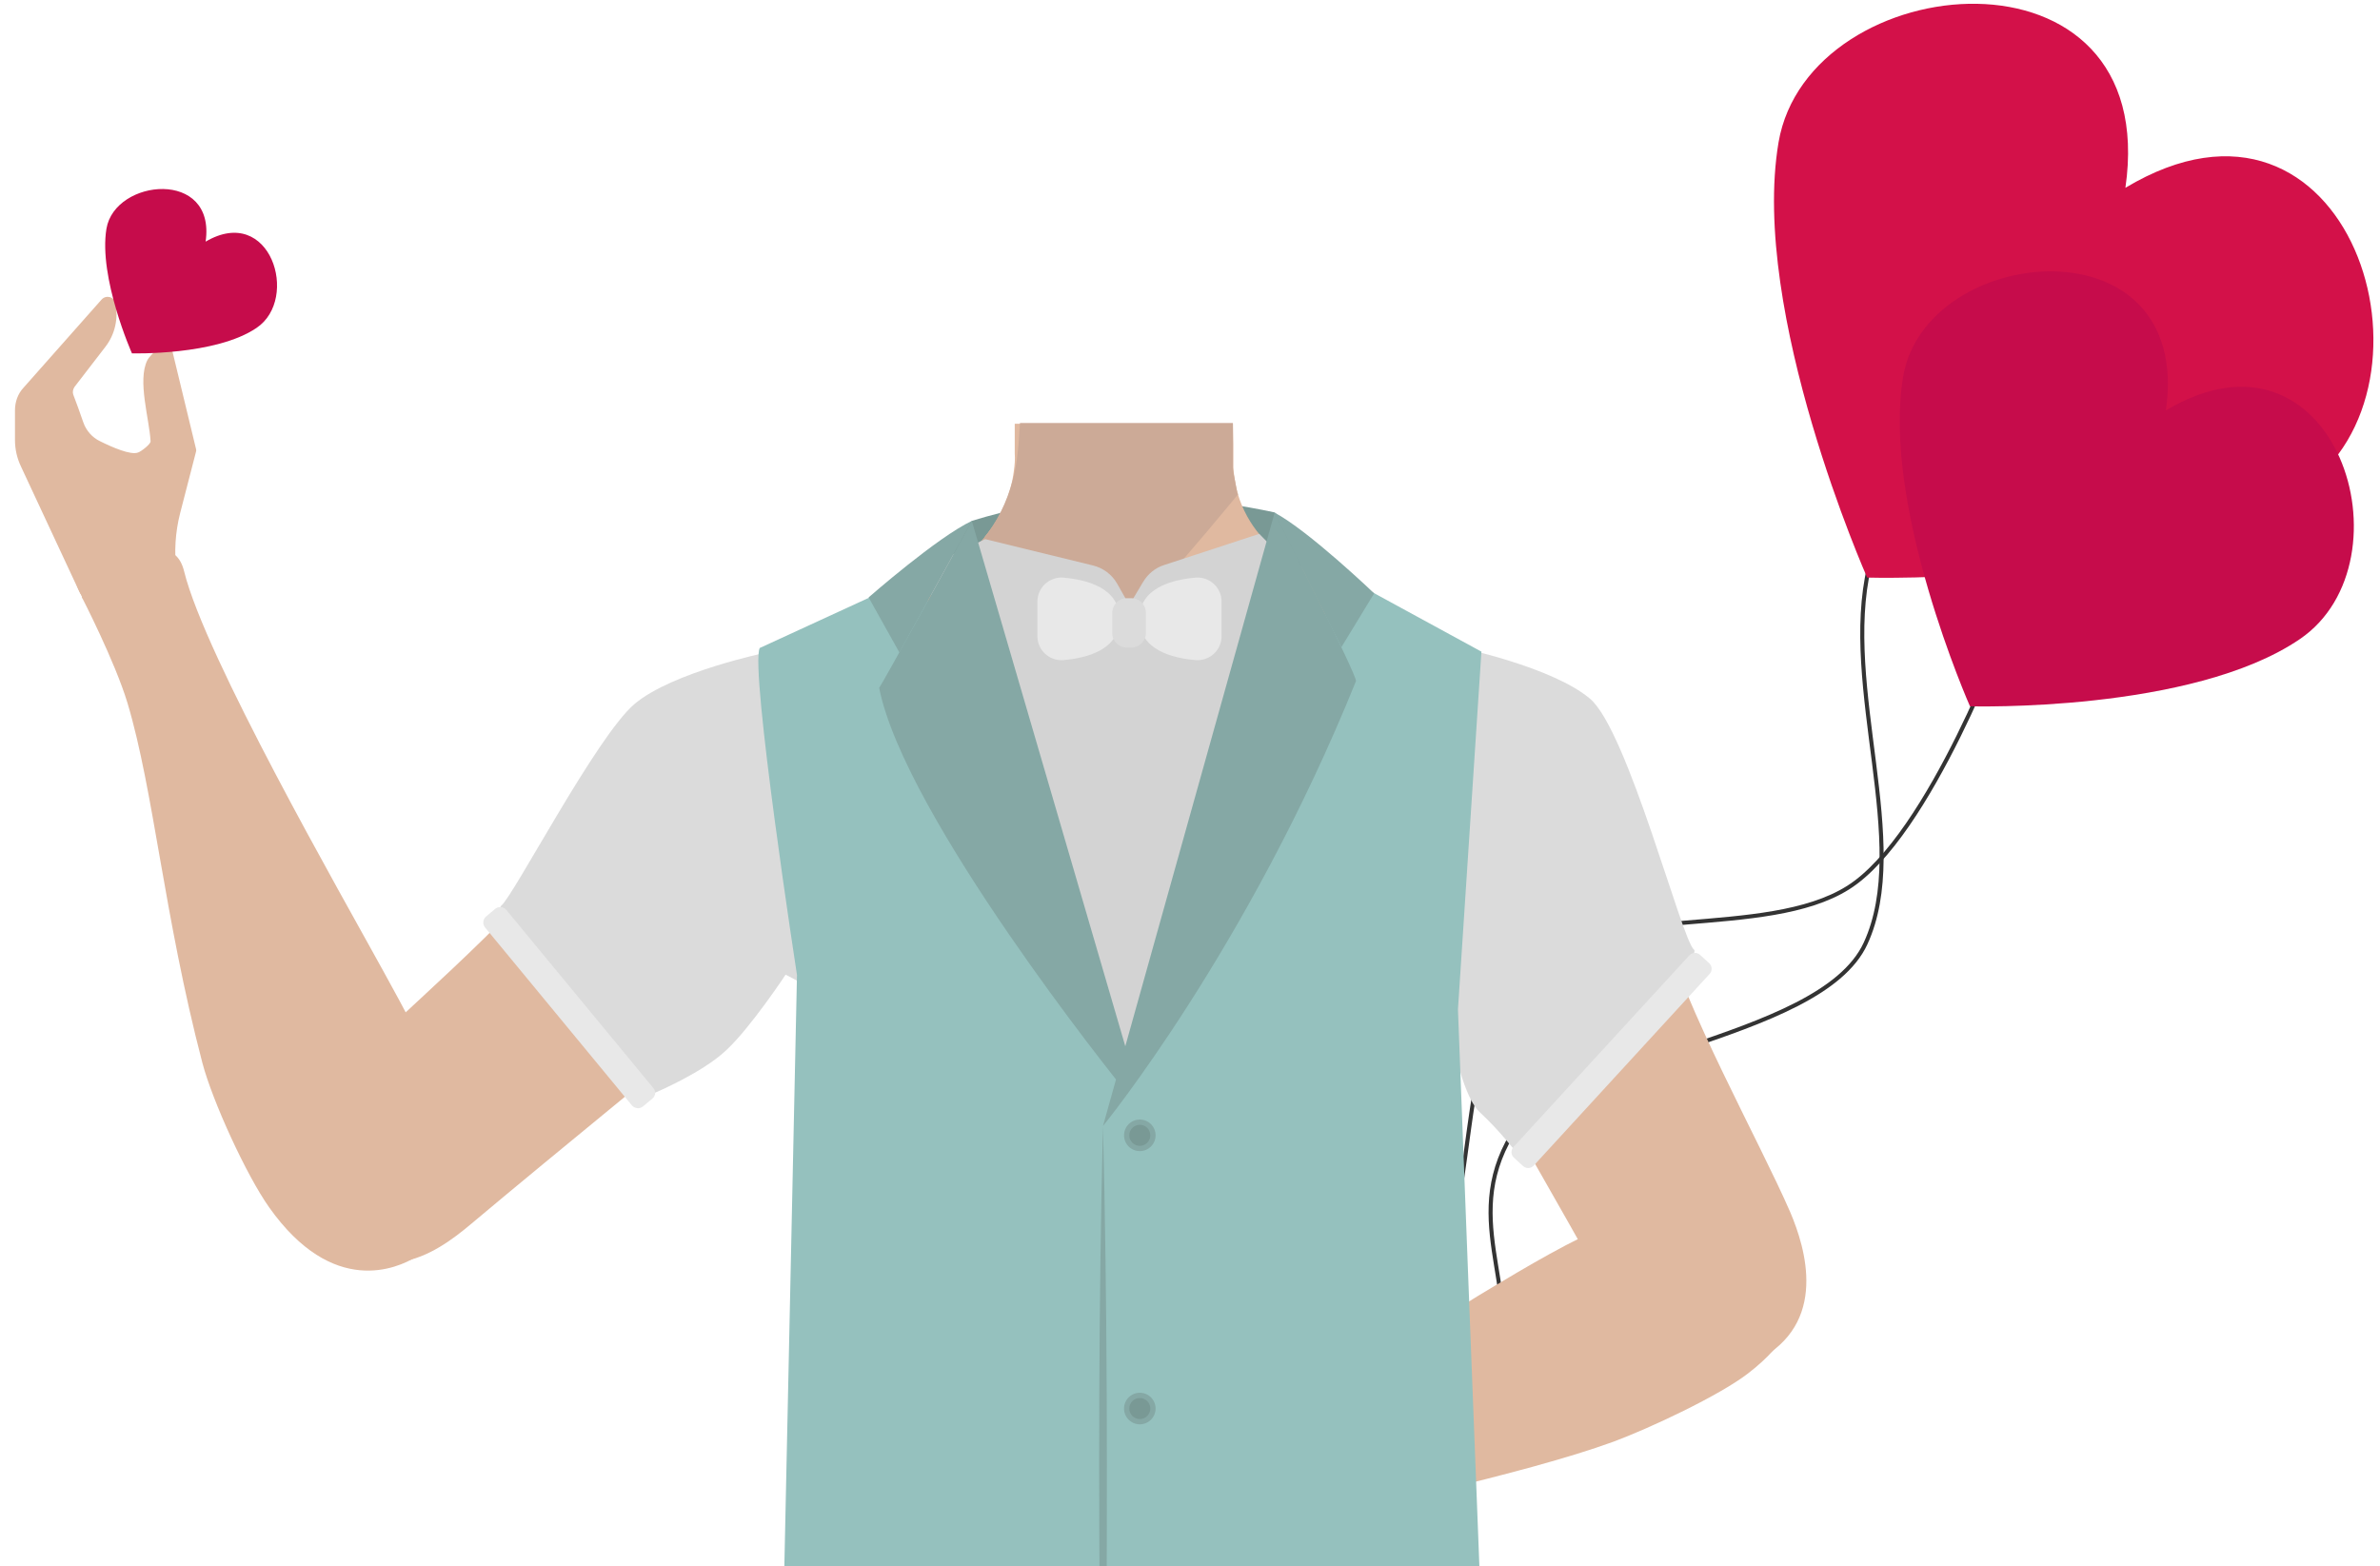 <?xml version="1.0" encoding="utf-8"?>
<!-- Generator: Adobe Illustrator 26.0.3, SVG Export Plug-In . SVG Version: 6.00 Build 0)  -->
<svg version="1.1" id="Calque_1" xmlns="http://www.w3.org/2000/svg" xmlns:xlink="http://www.w3.org/1999/xlink" x="0px" y="0px"
	 viewBox="0 0 588 387" style="enable-background:new 0 0 588 387;" xml:space="preserve">
<style type="text/css">
	.st0{fill:none;stroke:#333333;stroke-miterlimit:10;}
	.st1{fill:#D31149;}
	.st2{fill:#C60C4B;}
	.st3{fill:#799995;}
	.st4{fill:#E0B9A0;}
	.st5{fill:#CCAA97;}
	.st6{fill:#9599BA;}
	.st7{fill:#DBDBDB;}
	.st8{fill:#95C1BE;}
	.st9{fill:#85A8A5;}
	.st10{fill:none;}
	.st11{fill:#D3D3D3;}
	.st12{fill:#E8E8E8;}
</style>
<path class="st0" d="M495.9,154.1c0,0-19,52.4-39.3,65.2s-60.8,4-79.9,18.9c-19.1,15-9.6,80.3-31.7,96.1
	c-22,15.8-63.2,5.8-91.3,18.4"/>
<path class="st0" d="M312,394.2c0,0,47.8-28.5,56.7-50.8c8.8-22.3-7.6-39.5,3.7-61.1c11.1-21.6,77.1-24.5,88.5-49.2
	s-6.1-63.2,0.9-93.1"/>
<path class="st1" d="M568.8,120.8c-35.4,24.1-107.5,21.9-107.5,21.9s-29-65.4-21.9-107.5c7.4-43.5,94.8-51.6,85.7,11.2
	C580.5,13.2,606.1,95.3,568.8,120.8z"/>
<path class="st2" d="M568.2,157.9c-26.7,18.2-81.5,16.6-81.5,16.6S464.8,125,470.2,93c5.6-32.9,71.7-39.1,64.9,8.4
	C577.1,76.4,596.5,138.6,568.2,157.9z"/>
<path class="st3" d="M226.5,142.1l13.6-13.4c0,0,20.3-6.6,38.5-6.4s36.3,4.3,36.3,4.3l16.5,15.5l1.9,19l-108.4,4.1L226.5,142.1z"/>
<path class="st4" d="M397.8,197.7c-0.6,38.4-26.2,33.2-36.9,42.3c-12.6,10.8-8.3,50-17.2,64c-2.5,3.8-11.4,10.1-15.8,9.1
	c-12.5-2.9-24-30.7-34.8-37.7c-6.3-4.1-23.6-3.6-30.2,0c-11.2,6.2-22.3,34.9-34.8,37.7c-4.4,1-13.4-5.2-15.8-9.1
	c-8.9-14-4.6-53.2-17.2-64c-10.6-9.1-36.2-3.9-36.9-42.3c-0.4-26.6,35-37.3,35-37.3l40.1-19.9c2.6-1.3,5-2.9,7.1-4.8
	c0.8-0.7,1.6-1.5,2.3-2.3l0.6-0.7v-0.1c3.9-4.7,6.5-10.4,7.2-16.4c0.2-1.4,0.3-2.8,0.2-4.2v-2.8v-4.5h53.9l0.1,5v1.5v3.2
	c0,0.3,0,0.7,0,1l0,0c0,0.6,0.1,1.3,0.2,2c0.2,1.5,0.5,3.1,0.9,4.6c2.3,7.7,7.7,14,14.9,17.5l40.5,20.1c1,0.5,2.1,1,3.2,1.3
	C370.9,163.2,398.1,174.4,397.8,197.7z"/>
<path class="st5" d="M305.9,122.1l-1,1.2c-5.2,6.3-28.8,35-41.8,44.3c-3.2,2.3-5.7,3.4-7.2,2.7c-6.8-3.3-14.8-35.1-14.8-35.1
	l0.1-0.1c0.6-0.6,1.2-1.2,1.7-1.9c0.3-0.4,0.7-0.8,1-1.3l0.1-0.1c3.3-4.5,5.5-9.7,6.7-15.2c0-0.2,0.1-0.4,0.1-0.6
	c0.3-1.4,0.5-3,0.7-4.8c0.1-0.7,0.1-1.4,0.2-2.2c0.1-1.4,0.2-2.9,0.3-4.5h52.6v0.2v4.3v6.7l0.1,0.8l0.1,0.7l0.9,4.6L305.9,122.1z"/>
<path class="st4" d="M339.5,195c-1.4,27.7,17.5,53.6,17.5,53.6s31,54,41,72.2c4.7,8.6,14.3,26.6,36,15.4l0,0
	c17.9-9.2,12-28,8.3-36.7c-7.6-17.5-26.6-51.5-31-69.9c-3.3-13.7-2.9-36.1-20.7-52.4c0,0-13.1-14.9-31.9-7.8l-0.7,0.3
	C347.4,173.7,340.1,183.7,339.5,195L339.5,195z"/>
<path class="st4" d="M102.7,310.6c15.5-9,9.7-31,7.3-39.2c-2.5-8.2-11-23.7-15.2-31.3c-10.7-19.5-44.1-77.8-49.3-98.9
	c-3.6-14.8-25.3,6.3-25.3,6.3s8.2,15.9,11.3,26.2c6.5,21.7,9,52.6,18.5,88.9c2.5,9.5,10.9,27.8,16.5,35.7
	C82.3,320.6,98.2,313.3,102.7,310.6z"/>
<path class="st4" d="M217.3,204.7c-8.5,26.3-35.5,43.8-35.5,43.8s-48.2,39.4-64.1,52.8c-7.5,6.3-22.8,19.7-39.1,1.5l0,0
	c-13.4-15-1.2-30.5,5.4-37.2c13.3-13.7,43.2-38.6,53.9-54.2c7.9-11.6,25.9-35.6,48.3-44.4c0,0,7.3-6.4,22.3,7l0.6,0.5
	C217.6,182,220.8,193.9,217.3,204.7L217.3,204.7z"/>
<polygon class="st6" points="274.5,164.8 282.7,184.8 271.6,175.7 258.6,189.2 "/>
<polygon class="st6" points="282.7,184.8 286.6,164 305.3,187.4 291.9,176.8 "/>
<g>
	<path class="st4" d="M439.4,306.8c-11.5-13.1-33.8-6.8-41.7-4.1c-7.9,2.7-22.1,11.2-29.1,15.4c-17.9,10.6-46.2,30.5-63.9,40.7
		c-11.6,6.8-18,10.1-14.6,17.1c3.1,6.4,16.7,3.3,21.9,2.2c21.8-4.8,64.7-13.9,86.6-21.9c8.9-3.3,26.2-11.4,33.3-16.9
		C451.8,324,442.8,310.5,439.4,306.8z"/>
</g>
<ellipse transform="matrix(0.582 -0.813 0.813 0.582 -101.664 83.533)" class="st4" cx="30.5" cy="140.7" rx="12.2" ry="12.1"/>
<path class="st4" d="M43.6,141.3c-0.6-4.9-0.3-9.8,0.9-14.5l3.9-15.1c0.1-0.3,0.1-0.6,0-0.9l-5.8-24c-0.3-1.4-2.1-2-3.2-1
	c-1.3,1.1-2.6,2.4-3,3.2c-2.5,5,0.5,14.5,0.8,20c0.1,0.7-2.4,2.6-3.1,2.8c-1.8,0.7-6.4-1.3-9.4-2.8c-1.9-0.9-3.4-2.6-4.1-4.6
	c-0.8-2.3-1.9-5.4-2.5-6.9c-0.2-0.6-0.1-1.3,0.3-1.9l7.7-10c2.3-3,3.2-7,2.4-10.7l0,0c-0.3-1.6-2.3-2.1-3.4-0.9L5.8,95.8
	c-1.4,1.5-2.1,3.5-2.1,5.6v7.3c0,2.3,0.5,4.5,1.5,6.6l14.6,31.3v0.1h0.1l0.6,1.3l0,0c0.4-0.7,1.2-1.1,1.9-1l19.8,2.5
	c1.3,0.2,2.3-0.9,2.2-2.2L43.6,141.3z"/>
<path class="st7" d="M189.4,161.2c0,0-23.2,4.8-32.6,12.7s-30,47.6-33,49.9c-3,2.2,36.4,46.9,37.3,46.5s12.4-5.2,18.4-10.9
	c6-5.6,14.6-18.6,14.6-18.6l20.5,10.9L189.4,161.2z"/>
<path class="st7" d="M360.2,159.9c0,0,23.2,4.8,32.6,12.7c9.4,7.9,22.7,59.7,25.7,62c3,2.2-42.9,50.3-43.8,49.9s-3.2-4.2-9.2-9.8
	s-10-35.1-10-35.1L335,250.5L360.2,159.9z"/>
<path class="st8" d="M187.7,160.1c-2.5,4.9,9.2,80.8,9.2,80.8l-4.1,192c0.1,2.6,2,4.9,4.6,5.4l33.2,4.7c32,6,64.9,5.4,96.7-1.5
	l34-5.7c3.5-0.8,5.9-3.9,5.8-7.4c-1.3-32.7-6.9-179-6.9-179L366,161l-34.5-18.8l-52.9,124.6l-52-124.6L187.7,160.1z"/>
<g>
	<path class="st9" d="M272.5,278.2c1.1,44.1,1.1,88.7,0.8,132.8l-0.3,22.1c-0.5,6.7,2.2,9.9,8.5,11.9c1.7,0.6,3.5,1.2,5.2,1.8
		c-1.8-0.5-3.6-1-5.3-1.5c-3.5-1-7.4-2.8-8.6-6.6c-0.6-1.8-0.7-3.8-0.7-5.6l-0.3-22.1C271.4,366.9,271.4,322.2,272.5,278.2
		L272.5,278.2z"/>
</g>
<circle class="st9" cx="281.6" cy="280.5" r="3.9"/>
<circle class="st3" cx="281.6" cy="280.5" r="2.6"/>
<circle class="st9" cx="281.6" cy="348" r="3.9"/>
<circle class="st3" cx="281.6" cy="348" r="2.6"/>
<line class="st10" x1="285" y1="280.5" x2="287.3" y2="280.5"/>
<line class="st10" x1="284.4" y1="348" x2="286.7" y2="348"/>
<path class="st11" d="M243.4,133.2l26.6,6.5c2.5,0.6,4.7,2.2,6,4.5l3,5.3l3.4-5.7c1.2-2,3-3.5,5.2-4.2l23.5-7.7l13.1,13.2
	l-45.6,121.7l-51.1-126L243.4,133.2z"/>
<path class="st9" d="M314.9,126.7l-42.4,151.5c0,0,35.8-43.8,62.5-109.9C335.6,167.4,314.9,126.7,314.9,126.7z"/>
<path class="st9" d="M240.1,128.7l39,133.5l-2.5,5.6c0,0-53.2-66.1-59.4-97.9C217.2,170.5,240.1,128.7,240.1,128.7z"/>
<path class="st9" d="M222.2,161.2l-7.6-13.6c0,0,17-14.9,25.5-18.9L222.2,161.2z"/>
<path class="st9" d="M331.4,159.9l8.1-13.3c0,0-16.3-15.6-24.7-20L331.4,159.9z"/>
<path class="st12" d="M256.3,157.2v-8.6c0-3.4,2.9-6.1,6.3-5.9c6,0.5,14,2.6,14,10.2c0,7.6-8,9.7-14,10.2
	C259.2,163.3,256.3,160.6,256.3,157.2z"/>
<path class="st12" d="M301.8,157.2v-8.6c0-3.4-2.9-6.1-6.3-5.9c-6,0.5-14,2.6-14,10.2c0,7.6,8,9.7,14,10.2
	C298.9,163.3,301.8,160.6,301.8,157.2z"/>
<path class="st7" d="M279.5,160h-1.1c-2,0-3.6-1.6-3.6-3.6v-5c0-2,1.6-3.6,3.6-3.6h1.1c2,0,3.6,1.6,3.6,3.6v5
	C283.1,158.3,281.5,160,279.5,160z"/>
<path class="st12" d="M161.2,271.4l-2.4,2c-0.8,0.6-1.9,0.5-2.6-0.2l-36.4-44.1c-0.6-0.8-0.5-1.9,0.2-2.6l2.4-2
	c0.8-0.6,1.9-0.5,2.6,0.2l36.4,44.1C162.1,269.6,162,270.7,161.2,271.4z"/>
<path class="st12" d="M420,235.9l2.3,2.1c0.7,0.7,0.8,1.8,0.1,2.6L378.9,288c-0.7,0.7-1.8,0.8-2.6,0.1L374,286
	c-0.7-0.7-0.8-1.8-0.1-2.6l43.5-47.4C418.1,235.3,419.2,235.2,420,235.9z"/>
<path class="st2" d="M63.4,81c-10.1,6.9-30.8,6.3-30.8,6.3s-8.3-18.7-6.3-30.8c2.1-12.4,27.1-14.8,24.5,3.2
	C66.8,50.3,74.1,73.8,63.4,81z"/>
</svg>
